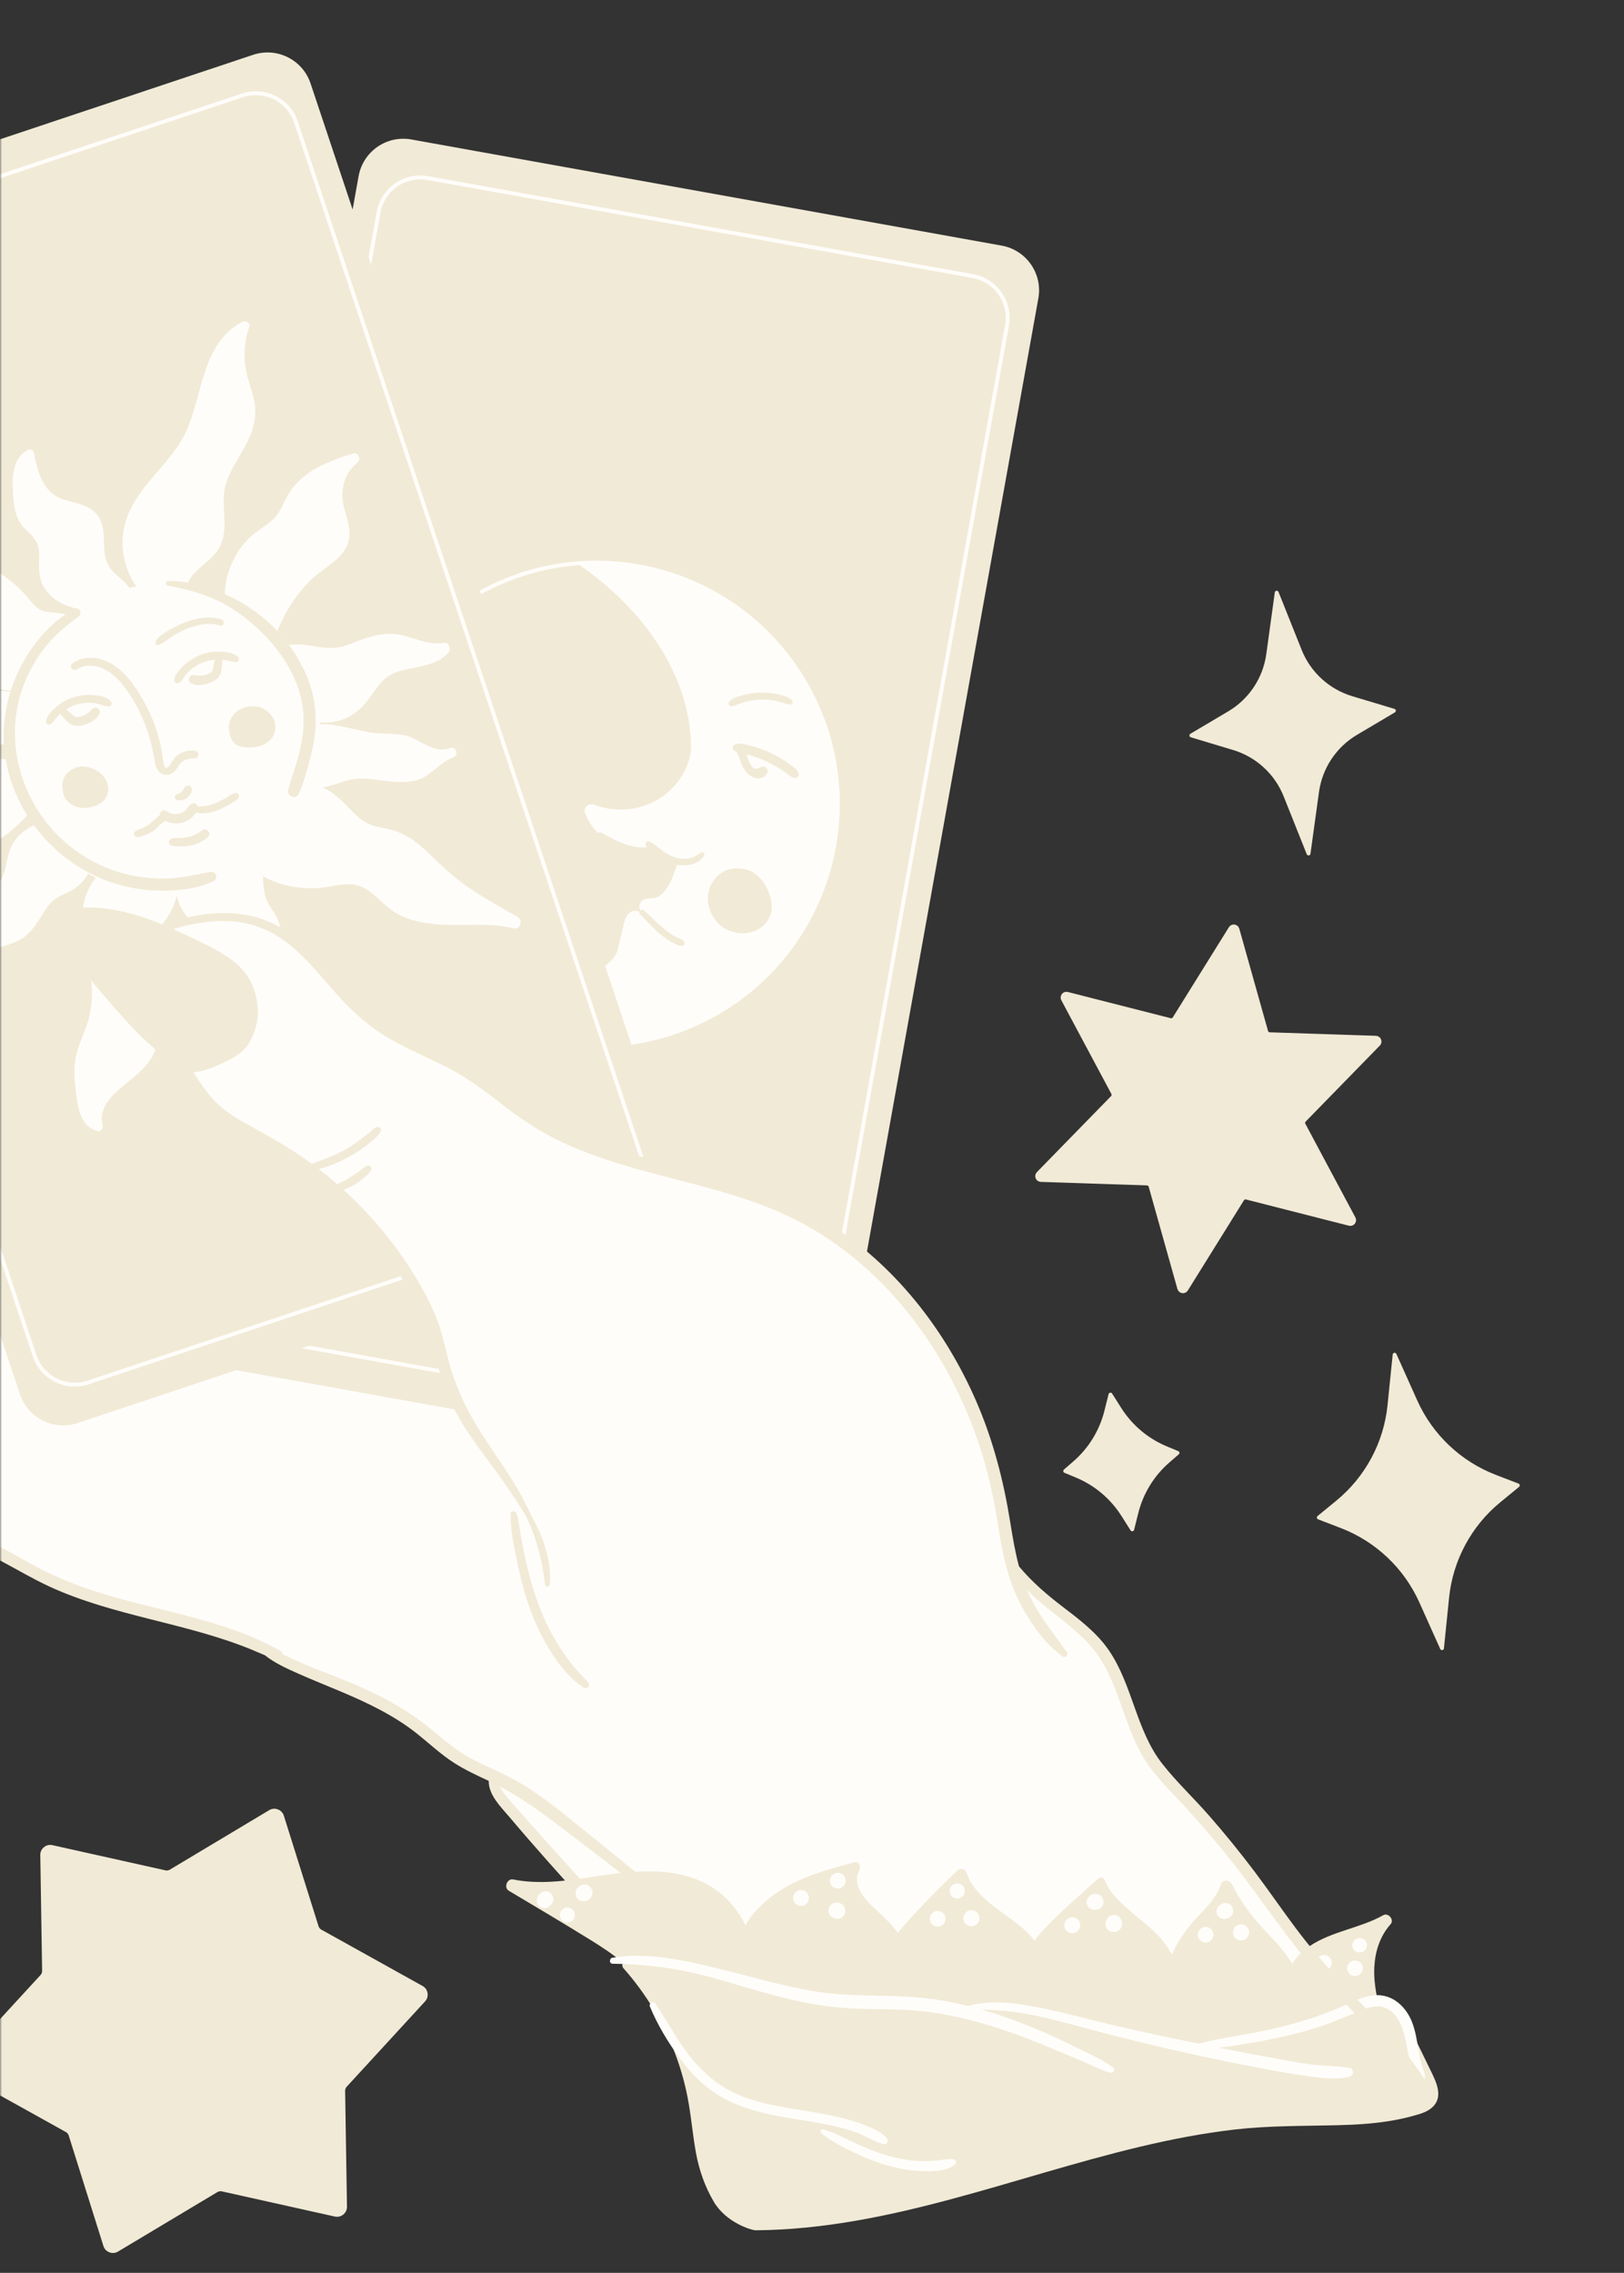 <svg width="418" height="585" viewBox="0 0 418 585" fill="none" xmlns="http://www.w3.org/2000/svg">
<rect x="0" y="0" width="418" height="585" fill="#333333" stroke="none"/>
<mask id="mask0_141_29097" style="mask-type:alpha" maskUnits="userSpaceOnUse" x="0" y="0" width="418" height="585">
<rect width="418" height="585" fill="#D9D9D9"/>
</mask>
<g mask="url(#mask0_141_29097)">
<path d="M43.979 481.643L69.556 466.329C70.699 465.645 72.18 466.208 72.579 467.477L81.512 495.92C81.669 496.423 82.014 496.845 82.475 497.102L108.527 511.595C109.691 512.243 109.943 513.805 109.043 514.787L88.876 536.743C88.52 537.132 88.325 537.641 88.334 538.168L88.807 567.977C88.828 569.309 87.6 570.308 86.3 570.018L57.203 563.533C56.687 563.42 56.149 563.507 55.698 563.776L30.12 579.09C28.978 579.774 27.497 579.21 27.098 577.942L18.165 549.499C18.008 548.996 17.663 548.573 17.202 548.316L-8.851 533.824C-10.014 533.176 -10.266 531.613 -9.366 530.632L10.801 508.676C11.157 508.287 11.352 507.777 11.343 507.251L10.87 477.442C10.849 476.112 12.077 475.111 13.377 475.401L42.474 481.886C42.988 482.002 43.526 481.915 43.979 481.643Z" fill="#F1EAD6" stroke="#F1EAD6" stroke-miterlimit="10" stroke-linecap="round" stroke-linejoin="round"/>
<path d="M-38.264 416.84L-32.905 428.794C-28.896 437.737 -21.511 444.728 -12.363 448.24L-6.554 450.47L-11.366 454.416C-18.944 460.629 -23.753 469.591 -24.743 479.339L-26.067 492.372L-31.426 480.418C-35.435 471.475 -42.82 464.484 -51.968 460.972L-57.777 458.742L-52.965 454.797C-45.387 448.584 -40.578 439.621 -39.588 429.874L-38.264 416.84Z" fill="#F1EAD6" stroke="#F1EAD6" stroke-miterlimit="10" stroke-linecap="round" stroke-linejoin="round"/>
<path d="M326.803 266.2L354.13 267.101C354.98 267.13 355.392 268.152 354.798 268.76L335.702 288.329C335.406 288.635 335.338 289.096 335.541 289.473L348.424 313.589C348.824 314.338 348.143 315.206 347.32 314.996L320.824 308.242C320.412 308.136 319.978 308.31 319.753 308.673L305.309 331.888C304.859 332.61 303.769 332.454 303.539 331.636L296.142 305.313C296.026 304.904 295.66 304.615 295.234 304.601L267.907 303.7C267.057 303.671 266.645 302.648 267.239 302.041L286.335 282.472C286.631 282.168 286.699 281.705 286.498 281.328L273.615 257.212C273.215 256.462 273.896 255.594 274.719 255.805L301.215 262.558C301.627 262.665 302.061 262.49 302.287 262.127L316.731 238.912C317.18 238.191 318.271 238.346 318.5 239.164L325.897 265.487C326.011 265.897 326.377 266.186 326.803 266.2Z" fill="#F1EAD6" stroke="#F1EAD6" stroke-miterlimit="10" stroke-linecap="round" stroke-linejoin="round"/>
<path d="M285.821 358.941L288.183 362.668C291.042 367.181 295.227 370.702 300.162 372.746L303.071 373.951L300.689 376.009C296.648 379.503 293.784 384.162 292.49 389.346L291.422 393.627L289.061 389.9C286.201 385.386 282.017 381.866 277.081 379.822L274.173 378.617L276.554 376.558C280.596 373.064 283.459 368.406 284.753 363.222L285.821 358.941Z" fill="#F1EAD6" stroke="#F1EAD6" stroke-miterlimit="10" stroke-linecap="round" stroke-linejoin="round"/>
<path d="M328.613 152.546L334.561 167.441C336.916 173.34 341.834 177.843 347.919 179.671L358.769 182.932L349.02 188.707C343.554 191.943 339.865 197.498 338.996 203.79L336.806 219.677L330.861 204.781C328.507 198.882 323.588 194.379 317.503 192.551L306.653 189.29L316.4 183.516C321.866 180.279 325.555 174.725 326.424 168.433L328.613 152.546Z" fill="#F1EAD6" stroke="#F1EAD6" stroke-miterlimit="10" stroke-linecap="round" stroke-linejoin="round"/>
<path d="M358.959 348.685L364.319 360.639C368.327 369.582 375.712 376.573 384.861 380.085L390.669 382.315L385.858 386.26C378.28 392.473 373.471 401.436 372.48 411.183L371.156 424.217L365.797 412.263C361.789 403.32 354.404 396.329 345.255 392.817L339.447 390.587L344.258 386.641C351.836 380.426 356.645 371.466 357.635 361.718L358.959 348.685Z" fill="#F1EAD6" stroke="#F1EAD6" stroke-miterlimit="10" stroke-linecap="round" stroke-linejoin="round"/>
<path d="M-18.851 240.714C-18.851 240.714 -35.214 255.094 -41.031 260.201C-46.846 265.309 -50.306 270.656 -50.409 275.769C-50.509 280.881 -45.443 290.256 -44.063 294.975C-42.683 299.694 -39.69 317.278 -38.872 324.25C-38.054 331.222 -37.241 347.77 -37.241 347.77C-37.241 347.77 -42 362.699 -39.263 371.57C-36.526 380.441 -27.704 390.55 -21.374 392.462C-15.043 394.374 -11.537 395.043 -5.584 397.48C0.369 399.917 17.067 408.648 23.121 410.758C29.176 412.868 59.819 419.966 69.118 424.952C78.416 429.936 100.281 438.144 105.621 442.531C110.961 446.918 120.903 453.963 124.025 456.082C127.147 458.204 128.381 462.019 128.381 462.019C128.381 462.019 162.888 497.833 166.112 504.416C169.337 510.999 168.682 514.598 173.355 519.616C178.025 524.635 181.42 540.861 182.239 546.904C183.061 552.949 183.87 566.562 191.4 569.206C198.931 571.852 252.432 558.887 260.633 558.026C268.834 557.166 366.258 536.954 366.258 536.954C366.258 536.954 359.441 527.013 353.159 520.384C346.877 513.755 338.368 504.819 334.897 499.822C331.426 494.823 319.195 478.614 313.442 471.668C307.686 464.721 297.132 455.306 294.233 448.824C291.333 442.343 287.664 430.369 284.965 426.578C282.269 422.786 264.196 409.141 261.589 404.466C258.98 399.792 255.72 377.442 253.232 369.563C250.743 361.684 236.483 337.926 236.483 337.926L-18.851 240.714Z" fill="#FFFDFA"/>
<path d="M199.572 568.507C196.024 569.426 192.318 568.823 189.448 566.462C185.923 563.562 185.415 558.702 184.665 554.495C183.797 549.622 182.91 544.755 182.063 539.879C181.251 535.22 180.647 530.482 178.72 526.114C176.916 522.022 174.301 518.369 172.617 514.213C170.906 509.995 169.299 505.952 166.496 502.311C163.73 498.713 160.456 495.51 157.36 492.2C154.077 488.692 150.789 485.189 147.543 481.647C143.916 477.689 140.323 473.699 136.768 469.674C134.96 467.627 133.137 465.591 131.337 463.537C130.368 462.43 129.291 461.204 128.627 459.834C135.353 463.315 141.296 467.944 147.324 472.533C151.093 475.403 154.849 478.291 158.594 481.191C162.451 484.177 166.147 487.641 170.309 490.187C171.142 490.696 172.29 489.68 171.55 488.866C168.704 485.743 165.159 483.174 161.905 480.49C158.539 477.714 155.17 474.941 151.756 472.222C145.349 467.119 139.01 461.56 131.735 457.717C128.385 455.947 124.862 454.522 121.511 452.749C117.928 450.854 114.838 448.319 111.748 445.723C105.808 440.732 99.315 437.004 92.2 433.941C88.268 432.248 84.269 430.725 80.292 429.151C77.732 428.136 75.252 426.945 72.761 425.785C72.731 425.441 72.57 425.119 72.201 424.914C56.809 416.246 38.83 414.549 22.328 408.859C18.181 407.429 14.134 405.743 10.245 403.712C6.232 401.618 2.361 399.261 -1.71 397.279C-5.873 395.254 -10.106 394.041 -14.604 393.024C-19.226 391.98 -22.949 389.899 -26.417 386.689C-29.622 383.723 -32.92 380.441 -35.397 376.832C-38.211 372.733 -38.78 367.76 -38.632 362.898C-38.496 358.415 -37.706 353.957 -36.25 349.713C-34.771 345.399 -32.549 341.561 -30.152 337.705C-27.818 333.947 -25.689 330.125 -24.807 325.744C-23.931 321.388 -24.243 316.877 -24.649 312.486C-25.072 307.899 -25.577 303.349 -25.226 298.739C-24.869 294.071 -23.915 289.477 -23.032 284.89C-22.128 280.205 -21.309 275.498 -21.191 270.714C-21.072 265.995 -21.471 261.281 -21.407 256.563C-21.369 253.85 -21.149 250.943 -20.516 248.162C-20.224 248.357 -19.942 248.564 -19.652 248.761C-18.276 249.702 -16.808 250.547 -15.29 251.237C-13.793 251.919 -12.215 252.45 -10.596 252.757C-9.736 252.919 -8.917 252.979 -8.044 252.911C-7.2 252.846 -6.351 252.9 -5.655 252.343C-5.042 251.853 -5.288 250.988 -5.924 250.677C-6.564 250.363 -7.297 250.515 -7.985 250.432C-8.715 250.344 -9.457 250.25 -10.182 250.126C-11.587 249.886 -12.942 249.473 -14.261 248.931C-15.598 248.381 -16.868 247.715 -18.146 247.045C-18.752 246.726 -19.348 246.389 -19.946 246.057C-19.564 244.876 -19.093 243.734 -18.498 242.663C-18.44 242.556 -18.37 242.474 -18.311 242.369C-18.18 242.467 -18.049 242.569 -17.919 242.659C-17.42 243.007 -16.905 243.336 -16.387 243.652C-15.305 244.313 -14.165 244.935 -12.96 245.346C-11.815 245.737 -10.608 245.994 -9.401 246.107C-8.767 246.165 -8.135 246.163 -7.497 246.136C-6.768 246.106 -6.019 246.068 -5.57 245.401C-5.329 245.044 -5.266 244.414 -5.612 244.084C-6.203 243.523 -6.71 243.548 -7.468 243.562C-8.018 243.57 -8.572 243.541 -9.119 243.497C-10.245 243.402 -11.328 243.164 -12.397 242.804C-13.476 242.441 -14.51 241.947 -15.497 241.38C-16.024 241.077 -16.537 240.747 -17.073 240.46C-17.078 240.458 -17.084 240.454 -17.089 240.451C-15.335 237.982 -13.308 236.196 -11.118 235.179C-9.365 234.366 -7.567 233.886 -5.626 233.958C-3.996 234.017 -3.694 231.596 -5.347 231.415C-6.764 231.261 -8.121 231.349 -9.421 231.616C-9.895 230.954 -10.84 230.581 -11.512 231.26C-12.094 231.849 -12.679 232.436 -13.261 233.025C-16.306 234.667 -18.837 237.354 -20.667 240.424C-24.094 243.791 -27.573 247.102 -31.182 250.294C-34.566 253.287 -38.003 256.229 -41.491 259.103C-44.642 261.7 -47.785 264.133 -49.639 267.868C-51.263 271.14 -51.767 274.873 -51.498 278.488C-51.18 282.77 -49.505 286.695 -47.817 290.59C-44.111 299.139 -42.818 308.631 -41.268 317.772C-40.386 322.986 -39.657 328.232 -39.274 333.51C-39.084 336.138 -38.934 338.768 -38.92 341.406C-38.914 342.703 -38.963 343.999 -38.983 345.295C-39 346.292 -38.862 347.454 -39.059 348.478C-39.818 350.67 -40.419 352.92 -40.862 355.201C-41.747 359.755 -42.008 364.545 -41.413 369.151C-40.789 373.999 -38.648 378.067 -35.461 381.718C-32.468 385.146 -29.234 388.619 -25.607 391.386C-21.759 394.321 -17.527 395.497 -12.876 396.536C-3.551 398.62 4.135 404.386 12.684 408.333C29.277 415.994 47.862 417.658 64.728 424.574C65.879 425.047 67.025 425.529 68.164 426.027C70.748 428.073 73.876 429.481 76.858 430.801C80.418 432.377 84.029 433.828 87.618 435.334C94.601 438.27 101.485 441.544 107.437 446.299C110.588 448.816 113.531 451.606 116.942 453.781C119.751 455.572 122.779 456.966 125.791 458.374C125.734 462.006 128.915 465.063 131.154 467.713C134.436 471.597 137.778 475.429 141.149 479.237C144.52 483.042 147.924 486.821 151.359 490.569C154.696 494.209 158.18 497.717 161.463 501.407C164.735 505.081 167.105 508.954 168.969 513.502C169.892 515.754 170.846 517.968 172.048 520.09C173.234 522.184 174.548 524.207 175.629 526.357C177.938 530.948 178.76 536.14 179.664 541.152C180.594 546.308 181.519 551.468 182.456 556.623C183.297 561.258 184.457 565.963 188.462 568.89C191.826 571.347 196.32 572.167 200.26 570.759C201.503 570.314 200.872 568.171 199.572 568.507ZM-47.271 283.739C-47.347 283.515 -47.378 283.28 -47.447 283.055C-47.403 283.067 -47.351 283.082 -47.308 283.096C-46.274 283.412 -45.222 283.624 -44.145 283.727C-42.086 283.922 -39.734 283.94 -37.873 282.96C-37.449 282.738 -37.207 282.273 -37.356 281.802C-37.515 281.304 -37.932 281.111 -38.429 281.125C-38.932 281.138 -39.408 281.12 -39.903 281.211C-40.326 281.289 -40.749 281.35 -41.175 281.396C-42.05 281.49 -42.922 281.502 -43.8 281.445C-44.715 281.385 -45.629 281.25 -46.53 281.069C-47.051 280.964 -47.558 280.816 -48.065 280.668C-48.28 279.524 -48.418 278.364 -48.459 277.201C-46.67 277.753 -44.814 278.161 -42.967 278.32C-41.855 278.415 -40.709 278.434 -39.599 278.295C-38.977 278.216 -38.399 278.044 -37.804 277.856C-37.18 277.658 -36.522 277.438 -36.327 276.737C-36.199 276.273 -36.29 275.795 -36.696 275.496C-37.279 275.069 -37.807 275.228 -38.451 275.363C-38.971 275.47 -39.508 275.533 -40.035 275.595C-40.99 275.709 -41.935 275.736 -42.895 275.675C-44.761 275.555 -46.579 275.134 -48.419 274.851C-48.353 274.056 -48.271 273.264 -48.106 272.482C-47.238 268.371 -44.757 265.356 -41.555 262.765C-38.056 259.933 -34.501 257.197 -31.099 254.245C-28.513 251.999 -25.961 249.695 -23.435 247.36C-25.515 255.846 -23.689 264.892 -24.392 273.519C-25.18 283.186 -28.452 292.54 -28.415 302.292C-28.379 311.602 -25.419 321.31 -29.442 330.198C-31.226 334.14 -33.823 337.645 -35.909 341.427C-35.893 340.148 -35.896 338.87 -35.927 337.591C-36.036 333.003 -36.489 328.435 -37.112 323.89C-37.743 319.282 -38.556 314.701 -39.433 310.135C-40.311 305.56 -41.07 300.904 -42.346 296.42C-43.6 292.026 -45.795 288.038 -47.271 283.739Z" fill="#F1EAD6"/>
<path d="M356.026 492.947C349.989 496.342 342.811 497.025 337.024 500.938C335.254 502.136 333.723 503.671 332.575 505.46C331.515 503.635 330.206 501.947 328.808 500.373C326.733 498.037 324.5 495.852 322.545 493.409C320.424 490.756 318.592 487.905 317.028 484.89C316.47 483.813 314.682 483.678 314.261 484.972C313.218 488.179 310.871 490.561 308.609 492.963C306.369 495.339 304.371 497.819 302.804 500.698C302.369 501.495 301.977 502.309 301.613 503.133C300.501 500.911 298.893 498.884 297.239 497.297C295.023 495.173 292.553 493.351 290.257 491.318C287.992 489.314 285.458 486.848 284.379 483.953C284.109 483.232 283.222 483.006 282.652 483.524C277.793 487.948 272.668 492.243 268.229 497.099C267.543 497.851 266.89 498.66 266.264 499.495C265.706 498.749 265.106 498.053 264.475 497.432C259.267 492.323 251.21 489.253 248.73 481.867C248.443 481.016 247.138 480.768 246.511 481.357C242.466 485.164 238.571 489.113 234.819 493.211C233.547 494.601 232.314 496.026 231.075 497.446C229.535 495.369 227.723 493.538 225.721 491.766C223.052 489.402 218.988 485.309 221.191 481.37C221.673 480.511 221.143 478.993 219.924 479.318C213.242 481.107 206.434 482.941 200.564 486.735C197.399 488.781 193.856 491.898 191.883 495.537C190.102 492 187.682 488.874 184.504 486.584C175.059 479.774 162.849 481.483 152.1 483.129C145.454 484.147 138.742 485.065 132.071 483.742C130.523 483.435 129.596 485.837 130.956 486.642C137.976 490.806 144.987 494.994 151.934 499.276C157.942 502.976 163.533 506.991 167.491 512.942C168.088 513.837 168.474 514.102 171.87 515.836C182.516 521.275 190.931 523.823 202.309 527.558C208.04 529.439 213.944 530.87 219.938 531.578C226.429 532.344 232.968 532.114 239.488 531.935C246.077 531.752 252.608 531.811 259.157 532.626C265.715 533.445 272.204 534.739 278.74 535.696C291.321 537.541 304.13 537.582 316.702 535.607C330.866 533.381 341.73 530.272 354.323 523.418C355.49 522.782 356.41 521.22 355.198 517.193C354.779 515.8 354.465 514.354 354.222 512.951C353.829 510.692 353.608 508.397 353.746 506.104C353.986 502.106 355.242 498.281 357.926 495.257C358.938 494.118 357.342 492.207 356.026 492.947Z" fill="#F1EAD6"/>
<path d="M351.543 499.7C351.432 499.486 351.274 499.31 351.069 499.173C350.804 498.983 350.509 498.87 350.186 498.832C349.846 498.797 349.523 498.849 349.212 498.989C349.196 498.994 349.178 499.002 349.163 499.012C349.011 499.095 348.859 499.184 348.722 499.289C348.615 499.403 348.51 499.515 348.403 499.629C348.254 499.821 348.161 500.035 348.126 500.271C348.068 500.424 348.051 500.583 348.077 500.745C348.062 500.994 348.11 501.232 348.225 501.46C348.308 501.593 348.392 501.727 348.477 501.862L348.818 502.181C349.01 502.33 349.224 502.423 349.46 502.461C349.622 502.515 349.793 502.5 349.962 502.491C350.235 502.495 350.504 502.477 350.76 502.362C351.055 502.225 351.3 502.024 351.492 501.761L351.719 501.346C351.839 501.033 351.872 500.712 351.819 500.382C351.782 500.125 351.691 499.899 351.543 499.7Z" fill="#FFFDFA"/>
<path d="M349.781 502.517C349.8 502.519 349.815 502.507 349.834 502.509C349.796 502.51 349.759 502.511 349.722 502.513C349.743 502.512 349.762 502.513 349.781 502.517Z" fill="#FFFDFA"/>
<path d="M350.215 502.497C350.192 502.499 350.171 502.498 350.147 502.499C350.157 502.498 350.165 502.503 350.176 502.501C350.187 502.5 350.202 502.5 350.215 502.497Z" fill="#FFFDFA"/>
<path d="M350.149 502.501C350.085 502.513 350.023 502.485 349.958 502.489C349.917 502.488 349.878 502.511 349.835 502.509C349.941 502.506 350.045 502.503 350.149 502.501Z" fill="#FFFDFA"/>
<path d="M342.589 504.341C342.44 504.02 342.222 503.757 341.938 503.549C341.787 503.467 341.636 503.385 341.486 503.305C341.148 503.175 340.799 503.139 340.441 503.196C340.167 503.229 339.92 503.328 339.705 503.491C339.471 503.611 339.28 503.782 339.132 504.005C338.967 504.216 338.865 504.45 338.824 504.71C338.738 504.966 338.724 505.231 338.777 505.502C338.828 505.673 338.88 505.845 338.933 506.016C339.082 506.338 339.3 506.601 339.585 506.808L340.036 507.053C340.374 507.183 340.724 507.219 341.081 507.161C341.355 507.126 341.602 507.03 341.817 506.867C342.051 506.746 342.242 506.576 342.39 506.353C342.555 506.142 342.657 505.907 342.698 505.647C342.785 505.392 342.801 505.126 342.745 504.856C342.692 504.685 342.64 504.513 342.589 504.341Z" fill="#FFFDFA"/>
<path d="M350.586 505.766C350.437 505.447 350.221 505.183 349.937 504.976C349.786 504.894 349.638 504.813 349.488 504.731C349.152 504.603 348.805 504.567 348.447 504.622C348.173 504.657 347.929 504.753 347.713 504.916C347.481 505.034 347.291 505.207 347.145 505.427C346.982 505.636 346.88 505.87 346.839 506.128C346.752 506.383 346.738 506.646 346.791 506.917C346.842 507.088 346.894 507.26 346.947 507.431C347.096 507.751 347.311 508.014 347.596 508.222L348.045 508.466C348.383 508.594 348.73 508.633 349.086 508.575C349.359 508.541 349.604 508.444 349.82 508.282C350.051 508.161 350.242 507.991 350.388 507.771C350.553 507.559 350.653 507.328 350.694 507.068C350.781 506.812 350.795 506.55 350.742 506.279C350.688 506.107 350.637 505.938 350.586 505.766Z" fill="#FFFDFA"/>
<path d="M317.236 490.969L316.961 490.53C316.738 490.261 316.464 490.064 316.138 489.936L315.635 489.814C315.269 489.776 314.921 489.832 314.585 489.984C314.523 490.01 314.464 490.036 314.402 490.063C314.32 490.097 314.244 490.145 314.176 490.204C314.097 490.245 314.022 490.29 313.952 490.344C313.946 490.35 313.939 490.353 313.933 490.359C313.921 490.37 313.91 490.379 313.898 490.388C313.873 490.409 313.848 490.432 313.823 490.452L313.484 490.815C313.325 491.018 313.224 491.248 313.186 491.497C313.123 491.662 313.105 491.83 313.133 492.003C313.117 492.269 313.169 492.521 313.292 492.764L313.56 493.192L313.923 493.533C314.126 493.692 314.355 493.79 314.605 493.831C314.853 493.914 315.109 493.929 315.373 493.877C315.403 493.875 315.436 493.872 315.466 493.869C315.678 493.847 315.834 493.803 316.067 493.703C316.129 493.677 316.189 493.651 316.251 493.624C316.497 493.523 316.702 493.369 316.865 493.162C317.057 492.987 317.198 492.777 317.283 492.527C317.392 492.277 317.429 492.02 317.4 491.755C317.412 491.478 317.358 491.217 317.236 490.969Z" fill="#FFFDFA"/>
<path d="M312.152 497.132C312.003 496.81 311.785 496.544 311.498 496.335C311.347 496.253 311.197 496.171 311.044 496.089C310.703 495.959 310.354 495.923 309.993 495.979C309.717 496.014 309.47 496.111 309.253 496.274C309.019 496.394 308.826 496.565 308.677 496.788C308.513 496.999 308.409 497.236 308.37 497.496C308.284 497.754 308.268 498.019 308.323 498.292C308.375 498.466 308.429 498.637 308.48 498.809C308.629 499.131 308.847 499.396 309.135 499.606C309.285 499.688 309.438 499.77 309.589 499.852C309.929 499.982 310.279 500.018 310.639 499.962C310.915 499.927 311.162 499.83 311.38 499.667C311.614 499.546 311.806 499.375 311.955 499.153C312.12 498.941 312.224 498.704 312.262 498.445C312.349 498.187 312.365 497.921 312.309 497.649C312.258 497.477 312.204 497.306 312.152 497.132Z" fill="#FFFDFA"/>
<path d="M321.322 496.523C321.226 496.373 321.133 496.22 321.038 496.07C320.806 495.792 320.524 495.587 320.188 495.456L320.18 495.453C319.921 495.341 319.656 495.301 319.382 495.333C319.1 495.317 318.832 495.372 318.573 495.501C318.318 495.607 318.107 495.766 317.938 495.978C317.739 496.157 317.595 496.377 317.504 496.635L317.377 497.156C317.339 497.534 317.397 497.894 317.552 498.24L317.836 498.694C318.068 498.971 318.35 499.177 318.686 499.307L318.694 499.311C318.953 499.423 319.218 499.463 319.492 499.431C319.774 499.447 320.042 499.391 320.301 499.262C320.556 499.157 320.767 498.997 320.936 498.785C321.135 498.607 321.279 498.387 321.37 498.128C321.413 497.955 321.454 497.781 321.497 497.608C321.535 497.23 321.477 496.87 321.322 496.523Z" fill="#FFFDFA"/>
<path d="M283.848 488.638C283.743 488.385 283.584 488.174 283.374 488.006C283.195 487.808 282.978 487.665 282.72 487.577C282.374 487.443 282.018 487.406 281.651 487.465C281.606 487.47 281.56 487.478 281.515 487.49C281.331 487.541 281.149 487.598 280.968 487.654C280.869 487.684 280.857 487.714 280.718 487.803C280.628 487.836 280.551 487.884 280.486 487.952C280.4 488.018 280.359 488.121 280.289 488.199C280.217 488.277 280.141 488.351 280.073 488.428C279.959 488.558 279.859 488.778 279.816 488.889C279.626 489.374 279.645 489.93 279.861 490.404C280.07 490.863 280.461 491.228 280.931 491.408C280.994 491.434 281.053 491.436 281.115 491.452C281.199 491.488 281.316 491.509 281.43 491.526L281.44 491.527C281.486 491.534 281.512 491.549 281.57 491.554C281.753 491.548 281.935 491.544 282.119 491.538C282.124 491.538 282.13 491.536 282.135 491.536C282.144 491.534 282.153 491.53 282.162 491.529C282.197 491.523 282.232 491.52 282.267 491.517C282.459 491.49 282.65 491.438 282.833 491.357C282.984 491.264 283.134 491.168 283.285 491.073C283.56 490.844 283.763 490.562 283.894 490.229C284.004 489.972 284.044 489.707 284.012 489.435C284.032 489.162 283.975 488.894 283.848 488.638Z" fill="#FFFDFA"/>
<path d="M277.856 494.686C277.704 494.358 277.483 494.088 277.19 493.877C277.037 493.793 276.884 493.711 276.731 493.627C276.385 493.496 276.029 493.459 275.664 493.515C275.383 493.549 275.134 493.651 274.912 493.817C274.674 493.938 274.479 494.114 274.329 494.339C274.16 494.554 274.057 494.795 274.016 495.058C273.928 495.32 273.912 495.588 273.967 495.866C274.019 496.042 274.073 496.218 274.125 496.392C274.277 496.718 274.499 496.99 274.791 497.201C274.944 497.285 275.097 497.367 275.253 497.451C275.598 497.582 275.952 497.62 276.32 497.563C276.601 497.529 276.852 497.427 277.071 497.261C277.31 497.14 277.504 496.964 277.655 496.739C277.824 496.524 277.927 496.283 277.967 496.02C278.055 495.757 278.071 495.49 278.017 495.212L277.856 494.686Z" fill="#FFFDFA"/>
<path d="M288.795 494.692C288.771 494.601 288.733 494.484 288.713 494.423C288.693 494.356 288.663 494.242 288.632 494.155C288.627 494.139 288.62 494.124 288.61 494.106C288.567 494.03 288.473 493.889 288.466 493.876C288.438 493.831 288.372 493.716 288.32 493.642C288.314 493.635 288.308 493.627 288.302 493.621C288.174 493.502 288.048 493.382 287.92 493.263C287.706 493.097 287.467 492.993 287.204 492.95C287.032 492.883 286.854 492.867 286.672 492.894C286.394 492.877 286.128 492.932 285.872 493.061L285.87 493.062C285.544 493.211 285.276 493.432 285.065 493.724C285.009 493.802 285.011 493.899 284.967 493.982C284.952 494.003 284.924 494.01 284.909 494.031C284.868 494.102 284.82 494.197 284.792 494.247C284.834 494.169 284.706 494.391 284.675 494.462C284.674 494.467 284.67 494.472 284.669 494.48C284.612 494.64 284.562 494.814 284.547 494.985C284.539 495.071 284.554 495.263 284.553 495.256C284.554 495.292 284.549 495.441 284.561 495.53C284.583 495.711 284.663 495.894 284.72 496.06C284.721 496.067 284.724 496.071 284.728 496.078L284.732 496.087C284.739 496.1 284.997 496.515 285.006 496.523C285.02 496.54 285.363 496.861 285.379 496.87C285.411 496.894 285.792 497.095 285.828 497.113C285.836 497.116 285.843 497.12 285.851 497.123C286.006 497.191 286.45 497.273 286.389 497.259C286.404 497.261 286.419 497.266 286.435 497.266C286.528 497.272 286.676 497.26 286.721 497.26C286.775 497.258 286.915 497.262 287.006 497.252C287.013 497.251 287.02 497.249 287.027 497.248L287.036 497.247L287.045 497.245C287.214 497.194 287.386 497.143 287.556 497.092C287.569 497.087 287.582 497.081 287.595 497.074C287.668 497.029 287.741 496.981 287.815 496.936C287.89 496.891 287.963 496.844 288.038 496.796L288.047 496.79C288.053 496.784 288.059 496.779 288.065 496.773L288.069 496.77C288.185 496.647 288.302 496.522 288.419 496.398C288.423 496.395 288.425 496.393 288.427 496.388C288.431 496.382 288.437 496.377 288.44 496.369C288.532 496.219 288.616 496.063 288.693 495.907C288.696 495.899 288.7 495.891 288.701 495.884C288.755 495.707 288.814 495.527 288.831 495.342C288.832 495.335 288.831 495.33 288.833 495.323L288.832 495.318C288.827 495.139 288.821 494.96 288.819 494.78C288.818 494.776 288.817 494.771 288.819 494.766C288.818 494.75 288.813 494.734 288.811 494.718C288.8 494.708 288.798 494.701 288.795 494.692Z" fill="#FFFDFA"/>
<path d="M286.843 493.351C286.813 493.344 286.786 493.337 286.757 493.332C286.743 493.332 286.726 493.332 286.712 493.332C286.755 493.337 286.799 493.342 286.843 493.351Z" fill="#FFFDFA"/>
<path d="M248.011 485.686C247.894 485.461 247.729 485.274 247.514 485.131C247.369 485.053 247.221 484.973 247.076 484.894C246.913 484.854 246.748 484.815 246.585 484.774C246.229 484.737 245.887 484.792 245.563 484.94C245.556 484.941 245.552 484.944 245.545 484.945C245.239 485.087 244.985 485.293 244.788 485.567C244.591 485.84 244.474 486.145 244.436 486.481C244.437 486.488 244.436 486.493 244.436 486.497C244.397 486.766 244.427 487.024 244.525 487.269C244.553 487.442 244.623 487.597 244.735 487.732C244.852 487.957 245.017 488.144 245.232 488.287L245.67 488.524C245.836 488.563 245.998 488.604 246.161 488.644C246.43 488.683 246.688 488.653 246.933 488.554C247.106 488.526 247.26 488.456 247.396 488.345C247.621 488.228 247.808 488.063 247.951 487.848C248.029 487.703 248.11 487.557 248.188 487.409C248.228 487.247 248.267 487.082 248.307 486.919C248.347 486.65 248.317 486.394 248.218 486.147C248.193 485.976 248.123 485.821 248.011 485.686Z" fill="#FFFDFA"/>
<path d="M243.186 493.011C243.037 492.69 242.819 492.424 242.532 492.215C242.381 492.132 242.228 492.051 242.078 491.968C241.737 491.839 241.388 491.8 241.028 491.858C240.752 491.894 240.504 491.99 240.287 492.153C240.053 492.274 239.86 492.445 239.712 492.67C239.547 492.881 239.443 493.118 239.402 493.378C239.316 493.636 239.3 493.902 239.356 494.174C239.408 494.348 239.461 494.52 239.513 494.694C239.662 495.015 239.88 495.281 240.167 495.49C240.318 495.572 240.471 495.654 240.622 495.736C240.962 495.866 241.311 495.902 241.672 495.846C241.948 495.811 242.195 495.714 242.413 495.551C242.646 495.431 242.839 495.26 242.987 495.035C243.152 494.823 243.256 494.586 243.297 494.326C243.383 494.069 243.399 493.803 243.344 493.53C243.289 493.357 243.238 493.185 243.186 493.011Z" fill="#FFFDFA"/>
<path d="M251.908 492.869C251.755 492.538 251.531 492.264 251.236 492.052C251.08 491.968 250.925 491.884 250.769 491.798C250.42 491.665 250.061 491.626 249.69 491.686C249.406 491.72 249.153 491.822 248.929 491.988C248.688 492.113 248.492 492.289 248.339 492.517C248.168 492.734 248.063 492.978 248.023 493.243C247.936 493.508 247.918 493.781 247.975 494.06C248.03 494.239 248.082 494.415 248.137 494.593C248.29 494.924 248.514 495.198 248.809 495.411C248.965 495.494 249.12 495.578 249.276 495.664C249.624 495.797 249.984 495.836 250.353 495.777C250.636 495.743 250.89 495.64 251.114 495.474C251.354 495.35 251.551 495.174 251.703 494.946C251.872 494.729 251.98 494.486 252.019 494.22C252.109 493.954 252.124 493.682 252.067 493.402C252.015 493.223 251.96 493.048 251.908 492.869Z" fill="#FFFDFA"/>
<path d="M217.468 483.219C217.319 482.897 217.101 482.632 216.814 482.422C216.663 482.34 216.51 482.258 216.36 482.176C216.019 482.047 215.67 482.011 215.31 482.066C215.033 482.099 214.786 482.198 214.569 482.361C214.335 482.482 214.142 482.653 213.994 482.876C213.829 483.087 213.725 483.324 213.686 483.583C213.6 483.841 213.584 484.107 213.64 484.38C213.691 484.553 213.745 484.725 213.797 484.899C213.946 485.22 214.164 485.486 214.451 485.695C214.602 485.777 214.752 485.86 214.905 485.942C215.246 486.071 215.595 486.11 215.956 486.051C216.232 486.019 216.479 485.92 216.696 485.757C216.93 485.636 217.123 485.465 217.272 485.242C217.436 485.031 217.54 484.794 217.579 484.534C217.665 484.276 217.681 484.011 217.626 483.738C217.573 483.562 217.52 483.391 217.468 483.219Z" fill="#FFFDFA"/>
<path d="M208.019 487.667C207.87 487.343 207.649 487.075 207.362 486.866C207.209 486.784 207.058 486.7 206.905 486.618C206.564 486.486 206.21 486.451 205.848 486.507C205.569 486.542 205.322 486.639 205.103 486.805C204.866 486.926 204.674 487.099 204.523 487.324C204.357 487.538 204.253 487.775 204.212 488.038C204.127 488.298 204.11 488.563 204.164 488.839C204.216 489.013 204.27 489.186 204.322 489.36C204.471 489.684 204.692 489.952 204.982 490.163C205.135 490.245 205.285 490.327 205.439 490.411C205.78 490.543 206.133 490.578 206.496 490.522C206.775 490.489 207.022 490.39 207.241 490.224C207.477 490.103 207.67 489.93 207.82 489.704C207.987 489.491 208.091 489.254 208.131 488.991C208.217 488.731 208.234 488.466 208.18 488.19C208.123 488.015 208.071 487.841 208.019 487.667Z" fill="#FFFDFA"/>
<path d="M217.383 490.927C217.317 490.753 217.044 490.399 217.091 490.453C216.974 490.316 216.842 490.19 216.694 490.081C216.536 489.996 216.38 489.909 216.222 489.826C216.217 489.824 216.21 489.823 216.204 489.819C216.038 489.771 215.837 489.701 215.648 489.687C215.132 489.645 214.979 489.71 214.5 489.867C214.491 489.871 214.483 489.875 214.471 489.879C214.312 489.962 214.13 490.053 213.994 490.181C213.875 490.309 213.754 490.438 213.635 490.564C213.466 490.78 213.363 491.019 213.32 491.284C213.253 491.456 213.235 491.635 213.264 491.819C213.248 492.099 213.303 492.367 213.432 492.623L213.716 493.075C213.844 493.194 213.972 493.313 214.101 493.434C214.174 493.493 214.27 493.499 214.35 493.543L214.436 493.591C214.449 493.598 214.458 493.611 214.474 493.618C214.55 493.667 214.628 493.711 214.712 493.747C214.712 493.747 214.725 493.75 214.73 493.752L214.72 493.748C214.73 493.752 214.737 493.755 214.745 493.759C214.75 493.762 214.755 493.764 214.761 493.768C214.936 493.811 215.108 493.854 215.283 493.894C215.47 493.89 215.653 493.884 215.84 493.88C216.123 493.846 216.376 493.744 216.601 493.577C216.766 493.501 216.902 493.389 217.01 493.241C217.151 493.126 217.253 492.984 217.318 492.815C217.425 492.668 217.488 492.501 217.508 492.32C217.598 492.055 217.613 491.782 217.556 491.503C217.555 491.498 217.554 491.491 217.554 491.486C217.533 491.39 217.44 491.105 217.383 490.927Z" fill="#FFFDFA"/>
<path d="M217.382 490.926L217.388 490.937C217.304 490.695 217.33 490.767 217.382 490.926Z" fill="#FFFDFA"/>
<path d="M142.124 487.736C142.048 487.575 141.941 487.441 141.797 487.339C141.621 487.145 141.407 487.004 141.156 486.917C140.986 486.876 140.816 486.834 140.648 486.793C140.28 486.755 139.927 486.812 139.589 486.964C139.421 487.055 139.261 487.164 139.103 487.267C139.086 487.28 139.068 487.289 139.052 487.304C138.95 487.38 138.866 487.486 138.783 487.575C138.521 487.856 138.546 487.807 138.334 488.254C138.325 488.272 138.316 488.289 138.31 488.309C138.303 488.329 138.297 488.347 138.29 488.367C138.244 488.531 138.201 488.72 138.164 488.887C138.161 488.899 138.158 488.909 138.155 488.922C138.16 489.101 138.165 489.278 138.17 489.454C138.204 489.726 138.301 489.971 138.461 490.184C138.534 490.343 138.643 490.474 138.782 490.577C138.956 490.77 139.167 490.908 139.416 490.994L139.916 491.117C140.093 491.112 140.272 491.106 140.449 491.102C140.72 491.067 140.965 490.971 141.179 490.811C141.369 490.714 141.512 490.558 141.646 490.392C141.62 490.42 141.593 490.448 141.57 490.475C141.596 490.447 141.622 490.42 141.646 490.392C141.62 490.42 141.593 490.448 141.567 490.476C141.61 490.431 141.658 490.392 141.71 490.36C141.788 490.3 141.822 490.207 141.887 490.138C141.899 490.126 141.909 490.113 141.921 490.101L141.887 490.138C141.995 490.016 142.12 489.908 142.185 489.758C142.33 489.538 142.413 489.292 142.434 489.022C142.428 488.84 142.425 488.661 142.42 488.482C142.386 488.198 142.287 487.951 142.124 487.736Z" fill="#FFFDFA"/>
<path d="M141.468 490.579C141.502 490.543 141.534 490.508 141.568 490.472C141.534 490.508 141.5 490.544 141.468 490.579Z" fill="#FFFDFA"/>
<path d="M147.797 492.102C147.654 491.793 147.445 491.54 147.172 491.341C147.026 491.262 146.884 491.183 146.738 491.105C146.413 490.98 146.078 490.946 145.734 491C145.469 491.033 145.233 491.126 145.026 491.282C144.803 491.396 144.619 491.561 144.476 491.776C144.317 491.979 144.221 492.203 144.181 492.453C144.097 492.699 144.084 492.952 144.135 493.214C144.186 493.378 144.236 493.543 144.287 493.71C144.429 494.019 144.638 494.272 144.912 494.471C145.057 494.55 145.2 494.628 145.345 494.707C145.671 494.832 146.005 494.865 146.349 494.812C146.614 494.779 146.85 494.686 147.057 494.53C147.28 494.416 147.464 494.251 147.607 494.036C147.764 493.833 147.862 493.609 147.902 493.358C147.986 493.113 148 492.86 147.948 492.598L147.797 492.102Z" fill="#FFFDFA"/>
<path d="M152.026 485.813C151.895 485.69 151.764 485.569 151.633 485.446C151.333 485.231 151 485.103 150.633 485.06C150.444 485.064 150.258 485.071 150.07 485.075C149.696 485.136 149.363 485.289 149.07 485.528C149.016 485.575 148.962 485.621 148.908 485.668C148.689 485.836 148.524 486.045 148.414 486.292C148.264 486.52 148.18 486.775 148.159 487.053C148.118 487.342 148.148 487.619 148.255 487.883C148.31 488.156 148.435 488.399 148.623 488.612L149.014 488.978C149.314 489.192 149.645 489.321 150.011 489.361C150.198 489.357 150.386 489.35 150.572 489.346C150.944 489.286 151.277 489.135 151.57 488.896C151.627 488.854 151.684 488.814 151.744 488.771C151.965 488.603 152.131 488.394 152.239 488.144C152.389 487.914 152.476 487.658 152.497 487.378C152.538 487.09 152.507 486.81 152.4 486.546C152.339 486.269 152.215 486.027 152.026 485.813Z" fill="#FFFDFA"/>
<path d="M368.277 533.016C366.268 528.905 364.289 524.775 362.226 520.69C360.44 517.154 357.947 514.431 353.688 514.775C351.61 514.943 349.596 515.739 347.63 516.381C345.23 517.166 342.828 517.952 340.429 518.738C331.489 521.663 323.46 524.137 314.187 525.76C298.983 528.418 282.281 521.125 267.56 518.281C255.938 516.035 244.151 516.402 232.375 516.3C220.818 516.201 209.354 514.981 198.037 512.627C191.656 511.298 185.348 509.641 179.121 507.727C173.311 505.942 167.388 503.823 161.214 504.578C160.301 504.69 159.848 505.89 160.459 506.578C166.214 513.065 170.746 520.54 173.808 528.656C175.361 532.771 176.515 537.027 177.257 541.364C177.987 545.615 178.36 549.919 179.142 554.161C179.961 558.601 181.427 562.771 183.71 566.672C186.891 572.104 193.479 574.045 194.516 574.039C228.712 573.785 260.659 560.33 293.485 552.524C301.527 550.612 309.658 549.038 317.875 548.097C326.63 547.096 335.385 547.216 344.18 546.999C348.593 546.89 352.998 546.648 357.362 545.955C359.504 545.616 361.63 545.173 363.72 544.594C365.366 544.139 367.115 543.684 368.455 542.568C371.65 539.913 369.758 536.044 368.277 533.016Z" fill="#F1EAD6"/>
<path d="M365.87 531.25C365.56 530.106 365.327 528.941 365.129 527.775C364.697 525.245 364.351 522.705 363.384 520.309C361.832 516.463 358.488 513.337 354.138 513.526C351.803 513.626 349.604 514.559 347.503 515.507C345.179 516.557 342.836 517.558 340.443 518.444C335.449 520.295 330.297 521.647 325.089 522.737C319.619 523.883 313.997 524.538 308.602 526.013C308.21 525.934 307.819 525.857 307.427 525.778C300.745 524.43 294.08 522.994 287.439 521.448C281.025 519.955 274.664 518.195 268.214 516.861C262.007 515.578 255.312 514.578 249.119 516.288C245.238 515.333 241.302 514.61 237.323 514.213C228.084 513.29 218.789 514.063 209.594 512.534C201.308 511.156 193.242 508.727 185.092 506.739C176.275 504.59 166.725 502.346 157.624 503.891C156.792 504.033 156.763 505.42 157.664 505.429C165.918 505.516 173.884 506.511 181.873 508.637C189.89 510.772 197.76 513.438 205.885 515.157C209.99 516.027 214.135 516.638 218.326 516.885C223.074 517.167 227.833 517.074 232.584 517.287C241.395 517.683 249.868 519.667 258.212 522.45C262.867 524.002 267.42 525.829 271.935 527.747C274.236 528.725 276.561 529.636 278.849 530.647C281.133 531.656 283.349 532.792 285.758 533.474C286.567 533.703 287.251 532.664 286.491 532.121C282.96 529.592 278.723 527.892 274.855 525.928C270.947 523.943 266.845 522.254 262.767 520.656C259.453 519.356 256.068 518.202 252.637 517.222C257.258 517.349 261.84 517.798 266.408 518.758C272.909 520.124 279.294 522.041 285.725 523.683C298.8 527.022 311.954 529.985 325.222 532.452C328.889 533.134 332.559 533.82 336.255 534.315C339.822 534.793 343.789 535.429 347.323 534.512C348.562 534.191 348.593 532.451 347.265 532.232C344.018 531.698 340.685 531.781 337.415 531.341C334.104 530.895 330.814 530.273 327.524 529.68C322.934 528.851 318.356 527.956 313.781 527.045C316.508 526.732 319.224 526.289 321.933 525.835C326.843 525.011 331.731 523.959 336.522 522.6C341.146 521.288 345.478 519.506 349.887 517.629C351.965 516.744 354.373 515.903 356.594 516.802C358.436 517.546 359.726 519.261 360.515 521.023C361.631 523.519 361.972 526.307 362.545 528.962C363.005 531.092 363.543 534.067 365.454 535.387C366.099 535.832 366.839 535.282 366.789 534.563C366.712 533.413 366.17 532.357 365.87 531.25Z" fill="#FFFDFA"/>
<path d="M228.334 550.475C227.089 548.774 224.807 547.883 222.91 547.103C220.827 546.246 218.667 545.6 216.483 545.062C211.978 543.955 207.377 543.343 202.811 542.558C198.303 541.785 193.789 540.827 189.588 538.963C185.037 536.944 181.253 533.728 178.092 529.917C174.402 525.467 171.875 520.336 168.61 515.614C168.082 514.849 166.944 515.649 167.274 516.45C169.202 521.114 171.971 525.71 174.964 529.769C177.947 533.812 181.554 537.426 185.964 539.894C194.222 544.518 203.881 545.004 212.97 546.844C215.496 547.355 218.004 547.985 220.43 548.862C222.834 549.731 225.088 551.338 227.564 551.906C228.37 552.089 228.739 551.028 228.334 550.475Z" fill="#FFFDFA"/>
<path d="M245.433 555.769C244.115 555.596 242.911 555.871 241.6 556.019C240.072 556.19 238.56 556.299 237.021 556.242C234.081 556.132 231.155 555.61 228.335 554.777C225.586 553.966 222.938 552.878 220.33 551.698C217.581 550.456 214.886 548.926 211.983 548.076C211.354 547.893 210.927 548.649 211.439 549.078C213.811 551.067 216.718 552.516 219.493 553.863C222.373 555.264 225.369 556.482 228.452 557.36C231.323 558.178 234.278 558.716 237.265 558.798C240.017 558.874 243.613 558.928 245.831 557.088C246.33 556.676 246.069 555.851 245.433 555.769Z" fill="#FFFDFA"/>
<path d="M49.292 350.589L201.242 377.91C207.595 379.053 213.671 374.828 214.814 368.475L267.261 76.791C268.404 70.438 264.178 64.362 257.825 63.219L105.876 35.898C99.523 34.755 93.447 38.98 92.304 45.333L39.857 337.017C38.714 343.37 42.94 349.448 49.292 350.589Z" fill="#F1EAD6"/>
<path d="M56.733 342.747L196.997 367.968C202.93 369.034 208.606 365.089 209.672 359.156L259.195 83.738C260.262 77.805 256.316 72.129 250.383 71.062L110.12 45.842C104.186 44.775 98.51 48.721 97.444 54.654L47.921 330.072C46.855 336.005 50.8 341.681 56.733 342.747Z" stroke="#FFFDFA" stroke-miterlimit="10" stroke-linecap="round" stroke-linejoin="round"/>
<path d="M182.959 261.63C213.17 245.378 224.486 207.712 208.234 177.501C191.982 147.291 154.316 135.975 124.105 152.227C93.894 168.479 82.579 206.145 98.831 236.355C115.083 266.566 152.748 277.882 182.959 261.63Z" fill="#F1EAD6"/>
<path d="M157.222 247.335C158.151 246.491 158.78 245.367 159.058 244.143C159.291 243.123 159.538 242.055 159.669 241.608C160.115 240.086 160.372 238.539 160.759 237.008C161.093 235.69 161.972 234.478 163.447 234.429C163.953 234.411 164.406 234.549 164.833 234.743C164.68 234.192 164.542 233.617 164.611 233.045C164.675 232.504 165.065 231.97 165.525 231.678C166.311 231.179 167.27 231.254 168.16 231.179C168.919 231.116 169.568 230.807 170.15 230.304C172.601 228.177 173.389 224.879 174.525 221.778C173.571 221.473 172.648 221.078 171.841 220.703C170.331 220.005 168.894 219.301 167.231 219.047C165.597 218.794 163.934 218.821 162.295 218.601C157.007 217.892 152.53 214.234 150.583 209.303C149.987 207.792 151.637 206.559 153 207.109C159.342 209.667 167.227 208.273 172.259 203.599C175.712 200.391 177.986 196.096 177.867 191.595C177.371 172.656 164.554 155.865 148.521 144.987C156.22 144.365 164.217 145.157 172.2 147.642C199.521 156.145 217.711 182.902 215.522 211.433C212.659 248.741 178.445 274.49 142.569 268.041C137.153 267.066 132.031 265.409 127.268 263.188C138.579 260.414 148.874 254.911 157.222 247.335Z" fill="#FFFDFA"/>
<path d="M185.001 237.784C187.253 239.984 190.604 240.705 193.596 239.834C196.823 238.894 199.025 235.912 198.598 232.521C198.396 230.932 197.813 229.331 197.038 227.933C196.309 226.618 195.392 225.63 194.125 224.731C192.553 223.619 190.716 223.477 189.155 223.535C185.97 223.652 183.36 226.124 182.499 229.078C181.591 232.192 182.727 235.563 185.001 237.784Z" fill="#F1EAD6"/>
<path d="M188.984 191.719C190.032 191.04 191.527 191.526 192.651 191.799C193.92 192.106 195.173 192.495 196.397 192.958C198.837 193.879 201.11 195.15 203.211 196.693C204.022 197.289 205.526 198.169 205.598 199.291C205.624 199.669 205.447 199.998 205.114 200.163C204.518 200.46 203.917 200.082 203.434 199.75C202.369 199.015 201.364 198.218 200.25 197.555C199.14 196.894 197.98 196.3 196.803 195.77C195.501 195.184 194.159 194.691 192.782 194.316C192.569 194.258 192.326 194.215 192.089 194.17C192.138 194.285 192.192 194.4 192.238 194.511C192.471 195.072 192.666 195.649 192.915 196.206C192.974 196.336 193.032 196.466 193.097 196.591C193.033 196.469 193.214 196.787 193.236 196.819C193.31 196.94 193.388 197.055 193.473 197.17C193.494 197.199 193.737 197.487 193.629 197.372C193.723 197.472 193.826 197.567 193.933 197.657C193.976 197.692 194.022 197.727 194.07 197.762C194.083 197.769 194.086 197.769 194.111 197.781C194.142 197.793 194.137 197.792 194.152 197.799C194.187 197.807 194.219 197.816 194.253 197.825C194.278 197.83 194.341 197.839 194.399 197.846C194.422 197.843 194.438 197.826 194.461 197.822C194.584 197.821 194.709 197.829 194.831 197.84C194.899 197.837 194.971 197.827 194.988 197.827C195.032 197.822 195.074 197.818 195.118 197.811C195.136 197.808 195.127 197.809 195.134 197.808C195.185 197.788 195.236 197.763 195.249 197.759L195.327 197.725C195.086 197.851 195.137 197.824 195.477 197.646C195.504 197.635 195.528 197.624 195.555 197.612C195.654 197.568 195.657 197.57 195.565 197.616C195.471 197.666 195.475 197.663 195.573 197.612C195.624 197.585 195.671 197.553 195.717 197.52C196.138 197.236 196.779 197.232 197.166 197.591C197.531 197.93 197.734 198.544 197.466 199.006C197.271 199.343 197.055 199.648 196.733 199.878C196.408 200.11 196.029 200.214 195.643 200.288C195.329 200.351 195.023 200.346 194.702 200.322C194.208 200.285 193.831 200.119 193.512 199.716C193.666 199.847 193.819 199.976 193.971 200.108C192.687 199.605 191.779 198.561 191.177 197.351C190.886 196.768 190.67 196.152 190.465 195.536C190.24 194.867 189.95 194.241 189.673 193.594C189.665 193.577 189.669 193.557 189.661 193.539C189.321 193.381 189.01 193.183 188.768 192.907C188.476 192.563 188.632 191.946 188.984 191.719Z" fill="#F1EAD6"/>
<path d="M187.571 180.802C188.183 179.711 190.072 179.252 191.205 178.937C192.628 178.539 194.087 178.306 195.563 178.266C196.996 178.227 198.44 178.339 199.845 178.624C201.111 178.881 202.927 179.232 203.833 180.227C204.142 180.568 204.081 181.305 203.491 181.303C202.249 181.297 200.984 180.666 199.765 180.415C198.435 180.142 197.083 180.024 195.727 180.077C194.417 180.128 193.099 180.312 191.833 180.654C191.216 180.82 190.617 181.028 190.019 181.252C189.396 181.488 188.737 181.85 188.066 181.774C187.642 181.724 187.361 181.175 187.571 180.802Z" fill="#F1EAD6"/>
<path d="M154.268 214.206C154.848 214.207 155.249 214.561 155.735 214.842C156.278 215.16 156.852 215.413 157.401 215.722C158.474 216.325 159.615 216.806 160.774 217.221C161.917 217.628 163.118 217.891 164.321 218.043C165.066 218.135 165.808 218.127 166.55 218.121C166.381 217.897 166.235 217.665 166.168 217.41C166.04 216.924 166.375 216.51 166.881 216.561C167.526 216.628 168.133 217.114 168.634 217.505C169.192 217.94 169.732 218.398 170.306 218.814C171.428 219.628 172.69 220.378 174.031 220.763C175.119 221.077 176.274 221.151 177.387 220.943C178.554 220.724 179.432 220.09 180.39 219.438C180.861 219.115 181.519 219.641 181.252 220.17C180.023 222.592 176.497 223.012 174.112 222.573C172.558 222.287 171.113 221.596 169.794 220.742C169.371 220.469 168.975 220.159 168.569 219.86C168.486 219.93 168.388 219.986 168.273 220.019C167.008 220.398 165.484 220.261 164.187 220.129C162.783 219.986 161.415 219.663 160.078 219.216C158.784 218.783 157.587 218.164 156.445 217.422C155.863 217.045 155.396 216.604 154.905 216.115C154.482 215.696 153.96 215.276 153.893 214.654C153.869 214.45 154.045 214.206 154.268 214.206Z" fill="#F1EAD6"/>
<path d="M165.627 234.247C166.572 234.921 167.384 235.862 168.232 236.653C169.049 237.417 169.885 238.153 170.737 238.88C171.547 239.571 172.394 240.227 173.311 240.77C173.769 241.042 174.239 241.288 174.724 241.503C175.226 241.725 175.82 241.84 176.099 242.366C176.307 242.759 176.195 243.132 175.794 243.332C175.25 243.602 174.688 243.335 174.173 243.118C173.652 242.899 173.147 242.644 172.658 242.36C171.637 241.77 170.679 241.072 169.775 240.316C168.891 239.576 168.083 238.749 167.283 237.919C166.413 237.02 165.39 236.137 164.658 235.125C164.197 234.485 165.043 233.829 165.627 234.247Z" fill="#F1EAD6"/>
<path d="M182.959 261.63C213.17 245.378 224.486 207.712 208.234 177.501C191.982 147.291 154.316 135.975 124.105 152.227C93.894 168.479 82.579 206.145 98.831 236.355C115.083 266.566 152.748 277.882 182.959 261.63Z" stroke="#FFFDFA" stroke-miterlimit="10" stroke-linecap="round" stroke-linejoin="round"/>
<path d="M166.388 317.392L19.945 366.274C13.823 368.319 7.201 365.012 5.158 358.887L-88.678 77.775C-90.723 71.653 -87.416 65.031 -81.291 62.988L65.152 14.106C71.274 12.061 77.896 15.368 79.939 21.493L173.776 302.607C175.818 308.728 172.511 315.347 166.388 317.392Z" fill="#F1EAD6"/>
<path d="M157.896 310.7L22.715 355.825C16.997 357.733 10.812 354.645 8.904 348.927L-79.699 83.49C-81.608 77.772 -78.519 71.588 -72.801 69.68L62.38 24.555C68.099 22.647 74.283 25.735 76.191 31.453L164.794 296.89C166.705 302.607 163.617 308.791 157.896 310.7Z" stroke="#FFFDFA" stroke-miterlimit="10" stroke-linecap="round" stroke-linejoin="round"/>
<path d="M114.207 165.46C110.53 166.134 106.995 164.292 103.48 163.494C99.191 162.519 95.48 163.663 91.497 165.244C89.414 166.07 87.339 166.801 85.07 166.796C82.668 166.79 80.312 166.143 77.927 165.924C76.908 165.831 75.636 165.83 74.354 165.983C73.404 164.734 72.384 163.561 71.306 162.445C71.797 161.468 72.243 160.458 72.7 159.506C74.544 155.663 77.064 152.176 80.106 149.191C82.824 146.524 86.781 144.706 88.823 141.428C90.931 138.04 89.572 134.303 88.609 130.793C87.459 126.598 88.361 121.949 91.94 119.145C93.107 118.232 92.274 116.237 90.755 116.731C86.276 118.191 81.614 119.822 77.949 122.886C76.227 124.324 74.825 126.033 73.769 128.018C72.643 130.136 71.85 132.351 69.982 133.966C68.224 135.486 66.167 136.59 64.46 138.188C62.913 139.633 61.614 141.344 60.571 143.184C58.856 146.215 57.849 149.759 57.85 153.271C54.743 151.982 51.476 151.089 48.113 150.614C49.481 146.332 54.98 144.485 56.789 140.309C58.59 136.154 57.316 131.664 57.641 127.326C57.976 122.863 60.685 119.15 62.814 115.371C65.059 111.385 66.36 107.37 65.348 102.788C64.666 99.697 63.371 96.794 63.046 93.622C62.713 90.387 63.126 87.185 64.144 84.103C64.512 82.992 63.106 82.426 62.297 82.857C52.131 88.276 52.168 101.149 48.153 110.511C44.257 119.596 34.655 125.165 32.145 134.98C30.759 140.4 31.855 146.363 35.061 150.936C34.457 151.053 33.854 151.164 33.25 151.309C33.061 151.032 32.883 150.75 32.663 150.49C31.26 148.822 29.221 147.664 28.058 145.799C25.825 142.219 27.642 137.491 25.773 133.717C23.939 130.016 19.985 129.663 16.456 128.601C11.174 127.01 9.671 121.558 8.77 116.686C8.615 115.842 7.861 115.412 7.078 115.842C3.107 118.022 3.074 123.099 3.347 127.031C3.512 129.403 3.721 131.872 4.844 134.016C5.97 136.164 8.223 137.373 9.355 139.473C10.426 141.457 9.999 143.918 10.036 146.078C10.072 148.196 10.525 150.221 11.816 151.943C13.941 154.78 17.171 156.169 20.539 156.835C19.687 157.397 18.859 157.985 18.059 158.607C15.982 157.564 13.819 157.833 11.598 157.381C9.204 156.894 7.85 154.537 6.311 152.853C4.657 151.041 2.774 149.444 0.745 148.066C-3.18 145.404 -7.56 143.793 -12.22 143.002C-17.179 142.159 -21.852 141.524 -25.736 138.033C-29.668 134.501 -32.725 130.18 -36.82 126.797C-37.749 126.031 -38.978 127.148 -38.377 128.166C-36.001 132.192 -35.881 137.102 -34.918 141.567C-33.858 146.491 -31.161 150.055 -27.913 153.776C-24.461 157.732 -21.009 161.688 -17.559 165.644C-14.584 169.054 -11.697 172.623 -7.628 174.779C-4.104 176.646 0.403 177.882 4.544 177.864C4.466 178.102 4.381 178.336 4.308 178.575C2.512 177.832 0.39 177.716 -1.481 177.906C-5.594 178.329 -9.216 180.358 -13.124 181.527C-15.295 182.176 -17.407 182.339 -19.661 182.192C-21.683 182.061 -23.723 181.773 -25.75 181.965C-28.982 182.272 -32.278 183.739 -33.672 186.841C-34.092 187.776 -33.434 189.05 -32.305 188.927C-25.425 188.171 -19.071 192.065 -12.204 191.802C-10.224 191.726 -8.299 191.212 -6.329 191.055C-4.166 190.883 -2.068 191.354 0.077 191.54C0.891 191.61 1.741 191.608 2.583 191.519C2.631 192.897 2.754 194.279 2.948 195.666C-2.41 194.13 -7.994 198.351 -11.598 202.154C-14.236 204.936 -16.733 208.126 -20.244 209.86C-22.917 211.18 -28.41 211.125 -27.291 215.59C-27.065 216.496 -25.887 216.781 -25.174 216.313C-22.446 214.526 -18.859 215.49 -15.996 216.413C-13.268 217.292 -10.556 218.324 -7.647 218.307C-4.663 218.289 -1.752 217.109 0.705 215.473C2.079 214.558 3.336 213.469 4.534 212.336C5.511 211.408 6.695 210.4 7.394 209.196C7.962 210.25 8.575 211.264 9.227 212.25C6.816 213.052 4.637 214.957 3.397 216.999C2.355 218.714 1.978 220.662 1.578 222.599C1.136 224.745 0.425 226.572 -0.9 228.327C-3.31 231.525 -6.048 234.247 -7.509 238.061C-8.954 241.837 -9.393 245.924 -8.665 249.908C-8.377 251.485 -6.234 251.824 -5.778 250.13C-5.28 248.284 -4.219 246.604 -2.748 245.372C-1.021 243.926 1.1 243.512 3.172 242.794C7.116 241.425 8.983 238.538 11.054 235.132C12.012 233.557 13.055 232.07 14.663 231.1C16.572 229.946 18.673 229.349 20.355 227.817C21.264 226.991 22.038 225.976 22.7 224.869C23.36 225.246 24.006 225.644 24.686 225.981C22.773 228.125 21.687 230.991 21.312 233.86C20.658 238.838 22.017 243.724 22.927 248.578C23.882 253.676 24.079 258.837 22.37 263.799C21.615 265.988 20.636 268.091 19.96 270.312C19.243 272.663 19.054 275.097 19.207 277.544C19.382 280.343 19.703 283.374 20.456 286.083C21.113 288.453 22.607 290.443 25.045 291.1C25.966 291.349 26.638 290.377 26.416 289.562C25.134 284.863 29.632 281.085 32.873 278.532C36.541 275.643 39.764 272.608 40.755 267.851C41.78 262.936 40.586 258.007 39.434 253.23C38.79 250.565 38.051 247.817 38.102 245.055C38.151 242.398 39.393 240.556 41.106 238.643C43.263 236.237 44.827 233.529 45.492 230.552C45.986 232.98 47.373 235.28 49.084 236.971C50.448 238.321 52.134 239.263 53.567 240.526C54.967 241.759 55.863 243.364 56.753 244.977C58.463 248.085 60.462 250.713 63.381 252.78C66.328 254.866 69.623 256.311 72.936 257.706C74.775 258.479 75.983 255.992 74.308 254.96C71.324 253.121 71.763 248.975 72.128 246.001C72.549 242.566 72.834 239.288 71.221 236.103C70.435 234.551 69.257 233.152 68.597 231.545C67.852 229.728 67.79 227.73 67.691 225.797C67.686 225.71 67.682 225.609 67.677 225.52C70.367 227.004 73.329 227.972 76.409 228.377C78.715 228.68 81.037 228.703 83.344 228.403C85.613 228.11 87.88 227.543 90.179 227.603C95.094 227.73 97.781 232.461 101.638 234.819C105.545 237.21 110.243 237.872 114.742 238.031C120.581 238.236 126.434 237.528 132.176 238.933C133.963 239.372 134.723 236.831 133.201 235.986C129.135 233.725 125.106 231.399 121.219 228.842C117.399 226.331 114.126 223.307 110.87 220.123C107.965 217.284 104.874 214.697 100.876 213.631C98.75 213.065 96.493 212.871 94.506 211.87C92.542 210.883 91.016 209.223 89.515 207.654C87.669 205.724 85.515 203.718 83.041 202.708C83.582 202.611 84.124 202.493 84.667 202.341C86.546 201.818 88.37 201.073 90.281 200.663C92.292 200.232 94.358 200.365 96.383 200.618C100.03 201.075 103.773 201.818 107.389 200.754C111.045 199.678 113.13 196.152 116.663 194.966C118.159 194.317 117.443 191.984 115.847 192.523C112.545 193.926 109.23 191.387 106.349 190.032C103.062 188.488 99.853 189.044 96.371 188.652C92.029 188.162 86.995 186.266 82.333 186.401C82.318 186.252 82.325 186.106 82.308 185.958C83.561 186.046 84.811 186.017 85.948 185.81C89.858 185.094 92.748 182.877 95.051 179.716C96.221 178.106 97.281 176.382 98.718 174.987C100.212 173.538 102.108 172.872 104.097 172.404C108.163 171.451 112.415 171.238 115.434 167.983C116.256 167.104 115.532 165.218 114.207 165.46Z" fill="#FFFDFA"/>
<path d="M25.366 198.646C23.564 197.417 21.201 196.818 19.121 197.737C17.998 198.233 16.96 199.059 16.459 200.21C16.034 201.188 15.924 202.266 16.174 203.301C16.21 204.214 16.507 205.139 17 205.789C18.296 207.495 20.47 208.215 22.562 207.915C24.788 207.596 27.04 206.55 27.711 204.225C28.329 202.082 27.122 199.843 25.366 198.646Z" fill="#F1EAD6"/>
<path d="M68.149 182.615C66.208 181.432 63.787 181.562 61.817 182.572C59.801 183.605 58.338 186.089 59.083 188.343C59.091 188.496 59.088 188.651 59.109 188.796C59.308 190.147 60.057 191.369 61.348 191.925C62.371 192.366 63.486 192.423 64.585 192.385C66.881 192.305 69.479 191.382 70.462 189.108C70.965 187.943 71.037 186.586 70.558 185.394C70.076 184.198 69.244 183.281 68.149 182.615Z" fill="#F1EAD6"/>
<path d="M50.332 193.287C48.539 192.906 46.636 193.524 45.28 194.733C44.477 195.45 44.188 196.417 43.504 197.198C42.204 198.677 41.988 195.977 41.896 195.17C41.354 190.467 39.812 185.843 37.632 181.656C35.648 177.842 33.052 173.779 29.438 171.312C26.28 169.158 21.946 168.393 18.668 170.731C17.678 171.438 18.676 172.911 19.715 172.293C23.875 169.826 28.4 172.463 31.161 175.735C34.069 179.179 36.218 183.322 37.743 187.548C38.528 189.726 39.111 191.954 39.537 194.228C39.857 195.93 39.862 198.075 41.524 199.083C42.841 199.881 44.381 199.325 45.267 198.168C45.841 197.417 46.205 196.591 46.989 196.017C47.954 195.31 49.022 195.192 50.183 195.182C51.286 195.177 51.381 193.511 50.332 193.287Z" fill="#F1EAD6"/>
<path d="M49.005 202.419C48.785 202.189 48.379 202.134 48.09 202.235C47.792 202.34 47.573 202.511 47.413 202.785C47.365 202.869 47.328 202.958 47.282 203.041C47.22 203.155 47.16 203.267 47.098 203.381C46.954 203.574 46.786 203.751 46.609 203.917C46.481 204.018 46.345 204.113 46.201 204.191C45.917 204.308 45.618 204.394 45.345 204.535C45.115 204.655 44.995 204.966 45.008 205.21C45.023 205.489 45.188 205.723 45.43 205.852C45.881 206.097 46.467 206.016 46.943 205.911C47.338 205.823 47.728 205.642 48.067 205.424C48.479 205.159 48.795 204.755 49.056 204.35C49.189 204.144 49.277 203.929 49.342 203.688C49.386 203.532 49.417 203.361 49.406 203.2C49.377 202.878 49.219 202.645 49.005 202.419Z" fill="#F1EAD6"/>
<path d="M61.009 204.172C60.106 203.873 58.891 204.959 58.141 205.391C57.258 205.9 56.355 206.364 55.4 206.726C54.547 207.049 53.66 207.334 52.755 207.461C52.313 207.523 51.861 207.57 51.414 207.588C51.256 207.594 51.094 207.587 50.932 207.582C50.764 207.008 50.225 206.589 49.529 206.798C48.646 207.064 48.304 208.012 47.686 208.609C47.665 208.629 47.667 208.626 47.661 208.634C47.653 208.64 47.655 208.64 47.636 208.655C47.553 208.723 47.466 208.789 47.377 208.853C47.235 208.954 47.088 209.044 46.936 209.13C46.913 209.143 46.873 209.164 46.849 209.177C46.761 209.217 46.672 209.255 46.583 209.289C46.4 209.359 46.215 209.415 46.024 209.464C45.999 209.471 45.953 209.478 45.928 209.485C45.857 209.496 45.785 209.505 45.712 209.512C45.531 209.532 45.347 209.536 45.164 209.534C45.084 209.533 45.003 209.532 44.922 209.529C44.891 209.527 44.896 209.528 44.889 209.529C44.867 209.523 44.859 209.522 44.806 209.514C44.645 209.488 44.485 209.462 44.325 209.426C44.226 209.402 44.127 209.375 44.03 209.346C44.003 209.338 44.005 209.338 43.995 209.335C43.985 209.332 43.988 209.331 43.967 209.323C43.796 209.258 43.63 209.181 43.469 209.095C43.112 208.907 42.778 208.655 42.37 208.584C41.669 208.46 41.082 209.107 41.201 209.76C40.678 210.169 40.159 210.594 39.662 211.036C39.199 211.45 38.771 211.898 38.266 212.259C37.78 212.607 37.272 212.895 36.723 213.128C36.116 213.387 35.35 213.561 34.827 213.972C34.172 214.487 34.516 215.419 35.323 215.459C35.999 215.492 36.773 215.168 37.395 214.931C38.042 214.684 38.695 214.389 39.272 214.002C39.854 213.615 40.341 213.1 40.843 212.617C41.317 212.161 41.818 211.773 42.377 211.427C42.457 211.376 42.514 211.303 42.571 211.234C43.7 211.878 45.149 212.094 46.344 211.873C47.306 211.694 48.236 211.324 49.008 210.713C49.397 210.407 49.768 210.065 50.071 209.67C50.197 209.508 50.336 209.332 50.47 209.151C51.169 209.372 52.05 209.356 52.654 209.313C53.73 209.233 54.813 209.004 55.823 208.628C56.897 208.23 57.926 207.708 58.921 207.14C59.418 206.856 59.907 206.559 60.393 206.254C60.862 205.96 61.453 205.562 61.524 204.975C61.579 204.58 61.382 204.297 61.009 204.172Z" fill="#F1EAD6"/>
<path d="M52.103 213.676C50.979 214.601 49.771 215.142 48.347 215.447C47.686 215.59 47.01 215.656 46.335 215.682C45.54 215.714 44.545 215.538 43.858 216.018C43.326 216.391 43.305 217.315 43.958 217.591C44.415 217.785 44.927 217.783 45.419 217.814C45.84 217.841 46.261 217.861 46.684 217.857C47.511 217.848 48.336 217.765 49.147 217.596C50.796 217.252 52.357 216.524 53.591 215.365C54.514 214.494 53.098 212.857 52.103 213.676Z" fill="#F1EAD6"/>
<path d="M57.05 159.457C54.131 158.512 51 158.975 48.167 159.999C46.659 160.543 45.197 161.222 43.811 162.028C42.539 162.771 40.831 163.734 40.062 165.03C39.783 165.501 40.261 166.258 40.831 166.035C42.165 165.514 43.346 164.383 44.575 163.636C45.815 162.881 47.12 162.223 48.476 161.703C51.076 160.708 53.905 160.161 56.622 161.004C57.615 161.315 58.029 159.775 57.05 159.457Z" fill="#F1EAD6"/>
<path d="M24.146 178.925C22.462 178.771 20.765 178.908 19.14 179.39C17.536 179.867 15.986 180.683 14.707 181.766C13.655 182.656 11.796 184.249 11.901 185.781C11.918 186.033 12.073 186.333 12.325 186.427C12.383 186.449 12.441 186.47 12.501 186.489C13.086 186.626 13.427 186.053 13.75 185.678C14.271 185.073 14.759 184.448 15.34 183.897C15.404 183.837 15.483 183.796 15.547 183.738C15.839 184.171 16.21 184.559 16.564 184.937C16.893 185.287 17.211 185.659 17.575 185.975C18.399 186.694 19.405 186.93 20.48 186.808C21.496 186.694 22.442 186.378 23.337 185.892C24.219 185.416 25.151 184.704 25.589 183.781C25.804 183.327 25.706 182.758 25.322 182.422C24.969 182.112 24.329 182.024 23.944 182.335C23.596 182.613 23.287 182.931 22.968 183.238C22.941 183.264 22.818 183.369 22.912 183.29C22.828 183.358 22.744 183.426 22.658 183.489C22.504 183.607 22.341 183.716 22.178 183.818C21.807 184.046 21.722 184.088 21.302 184.241C21.12 184.308 20.933 184.365 20.747 184.414C20.663 184.437 20.581 184.457 20.496 184.473C20.457 184.482 20.455 184.484 20.455 184.484C20.429 184.486 20.418 184.488 20.357 184.495C20.19 184.515 20.026 184.537 19.856 184.543C19.602 184.551 19.683 184.557 19.474 184.508C19.402 184.486 19.395 184.488 19.453 184.511C19.415 184.494 19.377 184.479 19.338 184.461C19.264 184.423 19.191 184.385 19.12 184.342C19.21 184.397 19.018 184.267 18.999 184.253C18.934 184.202 18.869 184.146 18.805 184.093C18.222 183.588 17.673 183.047 17.056 182.585C17.758 182.14 18.502 181.759 19.28 181.487C20.66 181.001 22.139 180.803 23.598 180.913C24.366 180.971 25.138 181.123 25.876 181.338C26.639 181.561 27.246 181.917 28.053 181.811C28.623 181.735 28.949 181.155 28.635 180.647C27.825 179.326 25.584 179.058 24.146 178.925Z" fill="#F1EAD6"/>
<path d="M47.457 171.145C48.711 170.009 50.151 169.1 51.739 168.509C53.307 167.927 55.038 167.65 56.709 167.745C58.085 167.823 60.528 167.98 61.364 169.269C61.502 169.481 61.556 169.813 61.413 170.042C61.381 170.095 61.347 170.145 61.31 170.196C60.923 170.656 60.306 170.403 59.825 170.298C59.045 170.128 58.277 169.921 57.483 169.829C57.397 169.819 57.309 169.833 57.222 169.826C57.247 170.348 57.184 170.881 57.128 171.397C57.075 171.874 57.045 172.362 56.943 172.831C56.715 173.9 56.053 174.694 55.12 175.242C54.24 175.761 53.294 176.075 52.286 176.226C51.294 176.374 50.123 176.366 49.218 175.892C48.773 175.659 48.51 175.145 48.617 174.647C48.713 174.186 49.17 173.731 49.665 173.748C50.11 173.764 50.547 173.831 50.989 173.885C51.026 173.888 51.188 173.898 51.064 173.892C51.172 173.898 51.281 173.899 51.387 173.899C51.581 173.898 51.774 173.891 51.968 173.871C52.402 173.832 52.494 173.815 52.922 173.684C53.108 173.628 53.291 173.563 53.471 173.489C53.551 173.457 53.631 173.423 53.708 173.387C53.743 173.369 53.743 173.371 53.748 173.371C53.77 173.358 53.778 173.352 53.832 173.319C53.977 173.234 54.122 173.152 54.261 173.056C54.469 172.909 54.407 172.963 54.546 172.799C54.591 172.74 54.597 172.736 54.566 172.789C54.586 172.752 54.606 172.716 54.626 172.679C54.664 172.605 54.699 172.53 54.73 172.454C54.691 172.553 54.764 172.333 54.773 172.31C54.795 172.228 54.813 172.147 54.832 172.064C54.997 171.31 55.11 170.546 55.325 169.808C54.495 169.873 53.675 170.018 52.889 170.265C51.492 170.706 50.194 171.435 49.09 172.401C48.511 172.909 47.986 173.496 47.524 174.11C47.046 174.746 46.777 175.396 46.067 175.795C45.566 176.077 44.956 175.808 44.903 175.213C44.759 173.674 46.389 172.113 47.457 171.145Z" fill="#F1EAD6"/>
<path d="M54.046 224.414C50.439 225.129 46.884 225.958 43.194 226.097C39.682 226.231 36.175 225.879 32.757 225.067C25.727 223.393 19.37 219.66 14.361 214.464C4.431 204.164 0.919 188.53 6.523 175.236C7.911 171.941 9.756 168.846 12.028 166.086C14.423 163.175 17.251 160.873 20.27 158.645C21.423 157.794 20.278 156.172 19.048 156.825C13.016 160.03 8.21 165.932 5.165 171.946C1.968 178.261 0.452 185.477 1.094 192.542C2.549 208.565 14.121 222.497 29.377 227.343C33.428 228.631 37.69 229.25 41.938 229.248C46.288 229.247 50.906 228.721 54.854 226.821C56.33 226.109 55.659 224.094 54.046 224.414Z" fill="#F1EAD6"/>
<path d="M78.13 172.173C73.964 163.616 66.841 156.928 58.167 153.07C53.481 150.985 48.403 149.409 43.235 149.552C42.561 149.571 42.485 150.596 43.145 150.727C47.416 151.567 51.623 152.55 55.593 154.388C59.588 156.238 63.17 158.861 66.391 161.839C73.352 168.275 78.707 177.207 78.115 186.959C77.949 189.702 77.384 192.421 76.688 195.074C75.954 197.876 74.766 200.611 74.181 203.44C73.854 205.023 76.149 205.857 76.866 204.375C78.028 201.978 78.718 199.231 79.439 196.671C80.178 194.047 80.783 191.373 81.07 188.658C81.681 182.869 80.678 177.407 78.13 172.173Z" fill="#F1EAD6"/>
<path d="M262.017 407.121C261.971 406.839 258.237 392.674 257.586 387.567C256.934 382.46 254.993 370.439 247.883 356.53C240.773 342.62 218.16 313.166 184.669 304.677C151.177 296.185 139.687 290.551 134.585 286.203C129.481 281.854 121.541 275.724 115.83 272.862C110.118 270.001 97.423 265.025 92.075 259.171C86.728 253.317 76.282 239.792 66.446 237.21C56.609 234.629 45.072 236.338 39.828 239.733C34.584 243.127 30.073 250.573 30.073 250.573C30.073 250.573 47.455 273.617 48.766 277.514C50.077 281.411 55.046 286.151 57.004 287.765C58.962 289.379 77.499 298.971 83.735 305.068C89.969 311.165 107.763 326.669 111.192 339.783C114.622 352.897 115.404 359.178 119.122 364.988C122.84 370.797 133.152 383.493 136.497 391.293C139.841 399.093 140.639 407.687 140.639 407.687L262.017 407.121Z" fill="#FFFDFA"/>
<path d="M367.143 535.889C361.055 526.195 352.533 518.156 344.834 509.776C340.889 505.483 337.098 501.068 333.602 496.402C329.962 491.544 326.538 486.53 322.883 481.681C319.164 476.747 315.264 471.948 311.193 467.299C307.273 462.819 302.877 458.694 299.196 454.02C292.349 445.329 291.567 433.642 285.305 424.615C282.195 420.135 277.746 416.781 273.459 413.505C269.356 410.367 265.566 407.107 262.276 403.154C261.262 399.382 260.62 395.512 259.996 391.63C258.284 381 255.608 370.66 251.315 360.762C243.219 342.096 230.057 325.24 212.621 314.485C194.026 303.015 172.056 301.076 151.936 293.513C146.985 291.651 142.167 289.412 137.704 286.56C132.518 283.244 127.939 279.082 122.763 275.755C113.341 269.697 102.041 266.97 93.59 259.372C86.29 252.808 80.947 243.988 72.39 238.861C62.816 233.123 51.815 234.648 41.676 237.891C38.669 236.66 35.599 235.581 32.437 234.815C29.805 234.177 27.168 233.755 24.459 233.627C21.871 233.507 19.091 233.435 16.607 234.255C16.224 234.381 16.107 234.693 16.114 235.014C15.132 236.705 15.949 239.173 16.505 240.881C17.252 243.178 18.428 245.285 19.743 247.3C22.36 251.301 25.617 254.907 28.726 258.528C31.735 262.029 34.839 265.471 38.255 268.585C39.954 270.136 41.756 271.588 43.627 272.926C44.082 273.251 44.554 273.549 45.021 273.859C45.883 275.048 46.714 276.259 47.514 277.506C49.438 280.506 51.352 283.559 53.914 286.067C58.79 290.837 65.194 293.455 70.933 296.982C82.148 303.878 91.886 312.978 99.698 323.563C103.899 329.259 107.859 335.505 110.213 342.212C111.533 345.973 112.222 349.918 113.341 353.736C114.362 357.228 115.765 360.565 117.492 363.764C121.38 370.965 126.839 377.076 131.317 383.876C132.406 385.533 133.525 387.182 134.573 388.865C135.791 390.823 136.637 392.933 137.41 395.101C138.903 399.285 139.759 403.44 140.294 407.839C140.378 408.535 141.459 408.503 141.525 407.808C141.855 404.278 141.141 400.766 140.07 397.406C138.976 393.974 137.09 390.857 135.542 387.624C132.458 381.179 128.059 375.375 124.202 369.382C120.179 363.132 117.054 356.703 115.281 349.462C114.359 345.699 113.482 341.928 111.987 338.341C110.633 335.091 108.927 331.987 107.114 328.972C102.027 320.52 95.722 312.891 88.451 306.267C89.483 305.838 90.493 305.362 91.448 304.782C92.236 304.304 92.927 303.792 93.624 303.194C94.286 302.628 95.014 302.049 95.434 301.278C95.609 300.956 95.652 300.589 95.402 300.286C95.178 300.014 94.758 299.907 94.435 300.063C93.64 300.447 93.002 301.06 92.287 301.573C91.636 302.04 90.951 302.478 90.281 302.92C89.177 303.647 87.996 304.252 86.785 304.789C85.247 303.448 83.685 302.135 82.067 300.886C84.762 300.238 87.372 299.082 89.772 297.774C91.33 296.923 92.836 295.969 94.255 294.9C94.951 294.375 95.609 293.814 96.247 293.219C96.901 292.606 97.655 291.997 98.017 291.159C98.312 290.479 97.549 289.871 96.92 290.127C96.153 290.44 95.567 291.103 94.928 291.618C94.254 292.165 93.563 292.698 92.87 293.219C91.513 294.241 90.093 295.186 88.61 296.017C85.943 297.511 83.111 298.52 80.248 299.529C75.318 295.923 70.085 292.916 64.723 289.981C61.876 288.421 59.032 286.79 56.58 284.642C53.86 282.259 51.861 279.203 49.888 276.206C49.853 276.153 49.816 276.102 49.782 276.048C49.8 276.043 49.814 276.029 49.83 276.024C52.065 275.817 54.345 274.925 56.349 274.045C58.536 273.086 60.953 271.938 62.688 270.263C64.404 268.605 65.324 266.221 65.946 263.959C66.576 261.669 66.622 258.453 65.397 254.723C64.63 252.389 63.34 250.359 61.554 248.683C57.753 245.117 52.508 242.898 47.866 240.649C46.777 240.122 45.676 239.613 44.568 239.117C52.055 236.958 59.889 235.933 67.21 238.819C76.468 242.467 82.21 251.293 88.836 258.219C92.445 261.994 96.438 265.19 101.001 267.744C105.885 270.477 111.059 272.634 116.014 275.225C121.311 277.993 125.894 281.695 130.613 285.318C135.06 288.737 139.771 291.677 144.852 294.06C164.118 303.097 186.069 304.392 205.08 314.107C223.113 323.323 237.146 339.295 246.037 357.302C250.566 366.474 253.857 376.24 255.785 386.286C256.982 392.526 257.665 398.871 259.489 404.975C261.173 410.606 263.922 415.828 267.52 420.478C269.274 422.748 271.176 424.631 273.49 426.32C274.244 426.87 275.08 425.885 274.569 425.17C271.107 420.318 267.302 415.742 264.796 410.281C264.642 409.944 264.51 409.601 264.365 409.259C265.904 410.825 267.588 412.265 269.265 413.635C273.094 416.77 277.167 419.676 280.483 423.379C287.891 431.652 288.737 443.182 294.369 452.445C297.407 457.446 301.763 461.457 305.677 465.75C309.778 470.25 313.715 474.895 317.48 479.679C324.903 489.105 331.383 499.216 339.38 508.19C343.718 513.061 348.279 517.728 352.7 522.522C357.121 527.318 361.281 532.27 365.258 537.439C366.242 538.727 367.956 537.181 367.143 535.889Z" fill="#F1EAD6"/>
<path d="M151.41 433.112C150.213 431.643 148.802 430.367 147.607 428.888C146.47 427.483 145.4 425.97 144.397 424.465C142.291 421.31 140.561 417.898 139.148 414.38C137.592 410.511 136.427 406.491 135.494 402.429C135.029 400.399 134.621 398.358 134.252 396.31C133.852 394.092 133.615 391.779 132.97 389.617C132.747 388.867 131.45 388.69 131.433 389.657C131.351 393.989 132.407 398.564 133.281 402.789C134.168 407.079 135.329 411.319 136.908 415.407C138.327 419.08 140.098 422.611 142.276 425.894C144.329 428.987 147.029 432.406 150.232 434.37C151.044 434.864 152.06 433.912 151.41 433.112Z" fill="#F1EAD6"/>
</g>
</svg>
